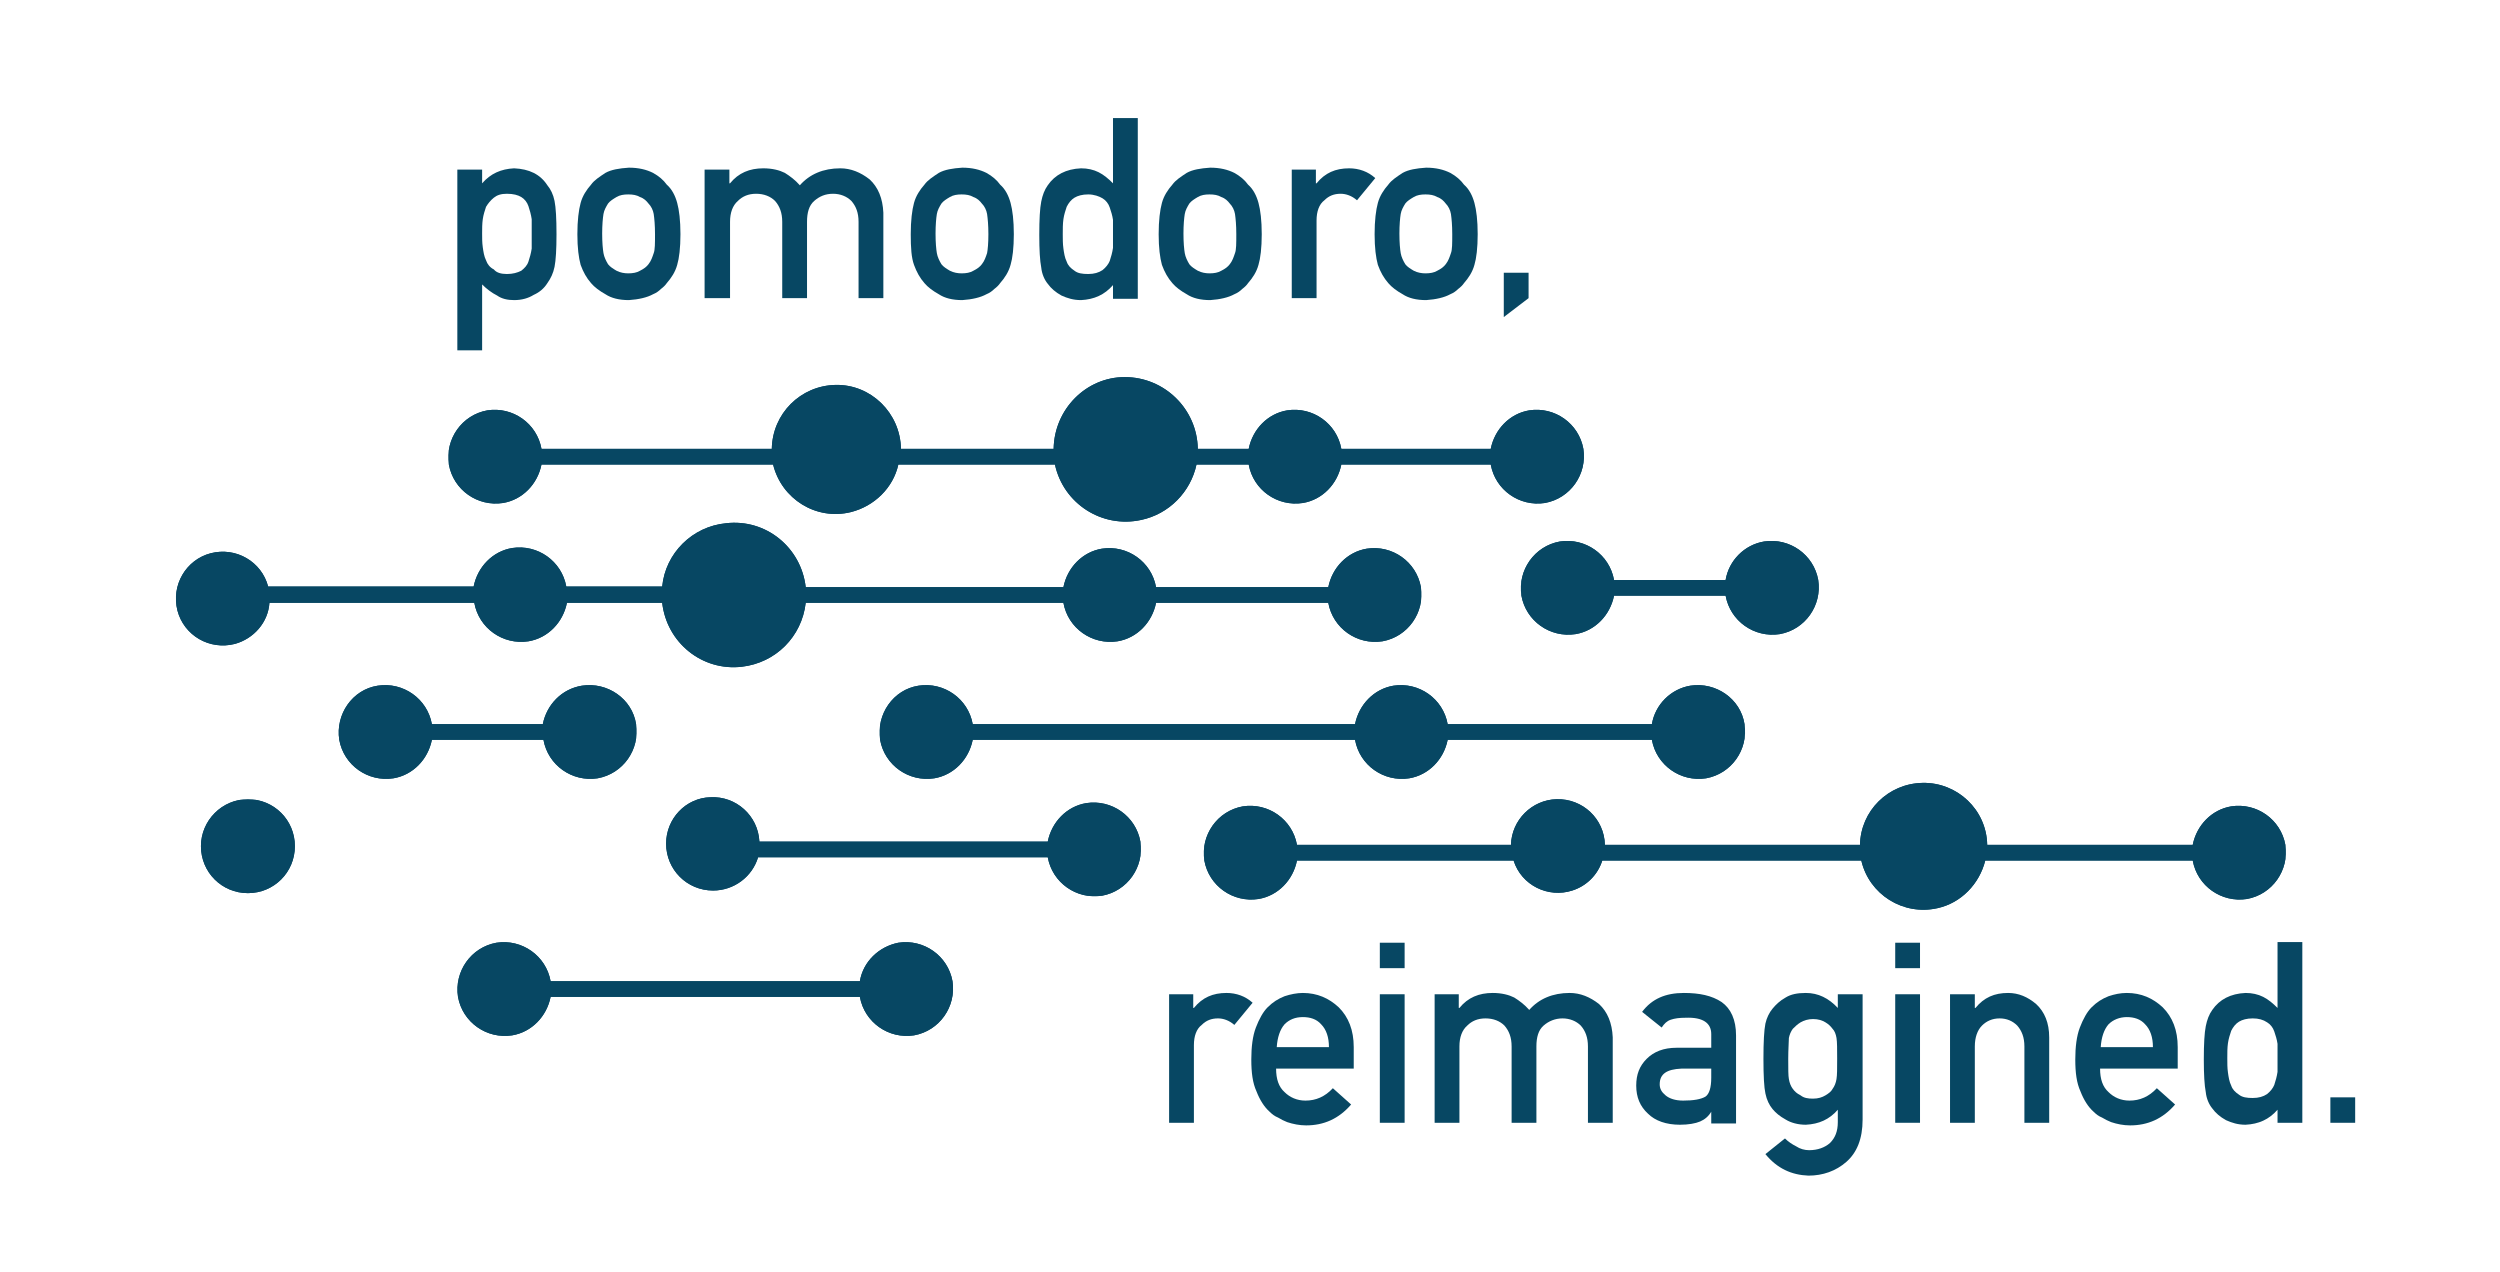 <?xml version="1.0" encoding="utf-8"?>
<!-- Generator: Adobe Illustrator 27.5.0, SVG Export Plug-In . SVG Version: 6.00 Build 0)  -->
<svg version="1.1" id="Layer_2_00000120552743768837258880000002641615313470407321_"
	 xmlns="http://www.w3.org/2000/svg" xmlns:xlink="http://www.w3.org/1999/xlink" x="0px" y="0px" viewBox="0 0 383.2 195"
	 style="enable-background:new 0 0 383.2 195;" xml:space="preserve">
<style type="text/css">
	.st0{clip-path:url(#SVGID_00000013181435816136246040000014708101889415743677_);}
	.st1{fill:#074763;}
	.st2{clip-path:url(#SVGID_00000091703448512588056540000005294707878721204661_);}
	.st3{clip-path:url(#SVGID_00000177456868566582170870000001105318546901709213_);}
	.st4{clip-path:url(#SVGID_00000008863205192543210620000006968290509178796940_);}
	.st5{clip-path:url(#SVGID_00000073683366940752859380000004152747894344007090_);}
	.st6{clip-path:url(#SVGID_00000019675751893057662050000005569267214635894925_);}
	.st7{clip-path:url(#SVGID_00000070815631904089655230000017265874415158325407_);}
	.st8{clip-path:url(#SVGID_00000039133304982300496140000010785468698375053485_);}
	.st9{enable-background:new    ;}
	.st10{clip-path:url(#SVGID_00000183207925758446964490000007393861339789867965_);}
</style>
<g id="Layer_1-2">
	<g>
		<g id="Group_30_00000171679569579767953030000009644760455170426509_">
			<g>
				<defs>
					<path id="SVGID_1_" d="M102.1,129.3c0,4,3.2,7.2,7.2,7.2c3.2,0,6-2.1,6.9-5.1h44.4c0.7,3.9,4.4,6.5,8.3,5.9
						c3.9-0.7,6.5-4.4,5.9-8.3c-0.7-3.9-4.4-6.5-8.3-5.9c-3,0.5-5.3,2.9-5.9,5.9h-44.2c-0.2-4-3.6-7-7.5-6.8
						C105.1,122.3,102.1,125.5,102.1,129.3"/>
				</defs>
				<clipPath id="SVGID_00000167367695849703219340000005820009026590482604_">
					<use xlink:href="#SVGID_1_"  style="overflow:visible;"/>
				</clipPath>
			</g>
		</g>
		<g id="Group_32_00000166675557273558629270000006806352495249223348_">
			<g>
				<defs>
					<path id="SVGID_00000150093268550372254890000013917963352029362307_" d="M101.5,89.9H86.8c-0.7-3.9-4.4-6.5-8.3-5.9
						c-3,0.5-5.3,2.9-5.9,5.9H41.1c-1-3.8-4.9-6.1-8.8-5.1c-3.8,1-6.1,4.9-5.1,8.8c1,3.8,4.9,6.1,8.8,5.1c2.9-0.8,5.1-3.3,5.3-6.3
						h31.4c0.7,3.9,4.4,6.5,8.3,5.9c3-0.5,5.3-2.9,5.9-5.9h14.6c0.7,6.1,6.1,10.5,12.2,9.8c5.2-0.6,9.2-4.6,9.8-9.8h39.5
						c0.7,3.9,4.4,6.5,8.3,5.9c3-0.5,5.3-2.9,5.9-5.9h26.4c0.7,3.9,4.4,6.5,8.3,5.9c3.9-0.7,6.5-4.4,5.9-8.3
						c-0.7-3.9-4.4-6.5-8.3-5.9c-3,0.5-5.3,2.9-5.9,5.9h-26.4c-0.7-3.9-4.4-6.5-8.3-5.9c-3,0.5-5.3,2.9-5.9,5.9h-39.5
						c-0.7-6.1-6.1-10.5-12.2-9.8C106.1,80.7,102,84.8,101.5,89.9"/>
				</defs>
				<clipPath id="SVGID_00000040543928140969460450000005654661031448180866_">
					<use xlink:href="#SVGID_00000150093268550372254890000013917963352029362307_"  style="overflow:visible;"/>
				</clipPath>
			</g>
		</g>
		<g id="Group_34_00000101819724928348402310000009865388986705296563_">
			<g>
				<defs>
					<path id="SVGID_00000182504304709895739340000014857847883569075873_" d="M285.1,129.5H246c-0.1-4-3.4-7.1-7.4-7
						c-3.8,0.1-6.9,3.2-7,7h-32.8c-0.7-3.9-4.4-6.5-8.3-5.9c-3.9,0.7-6.5,4.4-5.9,8.3c0.7,3.9,4.4,6.5,8.3,5.9
						c3-0.5,5.3-2.9,5.9-5.9H232c1.2,3.8,5.3,5.8,9,4.6c2.2-0.7,3.9-2.4,4.6-4.6h39.7c1.2,5.2,6.4,8.5,11.7,7.3
						c3.6-0.8,6.4-3.7,7.3-7.3h31.8c0.7,3.9,4.4,6.5,8.3,5.9c3.9-0.7,6.5-4.4,5.9-8.3c-0.7-3.9-4.4-6.5-8.3-5.9
						c-3,0.5-5.3,2.9-5.9,5.9h-31.5c-0.1-5.4-4.6-9.6-9.9-9.5C289.4,120.1,285.2,124.3,285.1,129.5"/>
				</defs>
				<clipPath id="SVGID_00000137833361017559917530000004139731875081977747_">
					<use xlink:href="#SVGID_00000182504304709895739340000014857847883569075873_"  style="overflow:visible;"/>
				</clipPath>
			</g>
		</g>
		<g id="Group_36_00000181780457510697936010000010723602643975985037_">
			<g>
				<defs>
					<path id="SVGID_00000034789586917316147040000007956885876852060836_" d="M131.8,150.4H84.4c-0.7-3.9-4.4-6.5-8.3-5.9
						c-3.9,0.7-6.5,4.4-5.9,8.3c0.7,3.9,4.4,6.5,8.3,5.9c3-0.5,5.3-2.9,5.9-5.9h47.4c0.7,3.9,4.4,6.5,8.3,5.9
						c3.9-0.7,6.5-4.4,5.9-8.3c-0.7-3.9-4.4-6.5-8.3-5.9C134.7,145.1,132.3,147.4,131.8,150.4"/>
				</defs>
				<clipPath id="SVGID_00000024707529056740085730000003873986086053654435_">
					<use xlink:href="#SVGID_00000034789586917316147040000007956885876852060836_"  style="overflow:visible;"/>
				</clipPath>
			</g>
		</g>
		<g id="Group_38_00000060026949409864012950000003967374269224302751_">
			<g>
				<defs>
					<path id="SVGID_00000123437608624941457390000009769262693832144821_" d="M83.2,111H66.2c-0.7-3.9-4.4-6.5-8.3-5.9
						s-6.5,4.4-5.9,8.3c0.7,3.9,4.4,6.5,8.3,5.9c3-0.5,5.3-2.9,5.9-5.9h17.1c0.7,3.9,4.4,6.5,8.3,5.9c3.9-0.7,6.5-4.4,5.9-8.3
						s-4.4-6.5-8.3-5.9C86.1,105.6,83.8,108,83.2,111"/>
				</defs>
				<clipPath id="SVGID_00000142151642321968934600000006033960063330986397_">
					<use xlink:href="#SVGID_00000123437608624941457390000009769262693832144821_"  style="overflow:visible;"/>
				</clipPath>
			</g>
		</g>
		<g id="Group_40_00000067947974664645905920000013724463956429772971_">
			<g>
				<defs>
					<path id="SVGID_00000046341924475595332520000003000891571257984677_" d="M253.2,111h-31.3c-0.7-3.9-4.4-6.5-8.3-5.9
						c-3,0.5-5.3,2.9-5.9,5.9h-58.6c-0.7-3.9-4.4-6.5-8.3-5.9s-6.5,4.4-5.9,8.3c0.7,3.9,4.4,6.5,8.3,5.9c3-0.5,5.3-2.9,5.9-5.9h58.6
						c0.7,3.9,4.4,6.5,8.3,5.9c3-0.5,5.3-2.9,5.9-5.9h31.3c0.7,3.9,4.4,6.5,8.3,5.9c3.9-0.7,6.5-4.4,5.9-8.3s-4.4-6.5-8.3-5.9
						C256.1,105.6,253.7,108,253.2,111"/>
				</defs>
				<clipPath id="SVGID_00000093879214917358264120000001313321286066491831_">
					<use xlink:href="#SVGID_00000046341924475595332520000003000891571257984677_"  style="overflow:visible;"/>
				</clipPath>
			</g>
		</g>
		<g id="Group_42_00000181084528404089540690000017954273269504682682_">
			<g>
				<defs>
					<path id="SVGID_00000136386960273257737120000017072822328480860847_" d="M161.5,68.8h-23.4c-0.1-5.5-4.6-9.9-10-9.8
						c-5.4,0.1-9.7,4.4-9.8,9.8H83c-0.7-3.9-4.4-6.5-8.3-5.9c-3.9,0.7-6.5,4.4-5.9,8.3c0.7,3.9,4.4,6.5,8.3,5.9
						c3-0.5,5.3-2.9,5.9-5.9h35.5c1.3,5.3,6.6,8.6,11.9,7.3c3.6-0.9,6.5-3.7,7.3-7.3h24c1.3,6,7.2,9.8,13.2,8.5
						c4.3-0.9,7.6-4.3,8.5-8.5h8c0.7,3.9,4.4,6.5,8.3,5.9c3-0.5,5.3-2.9,5.9-5.9h22.9c0.7,3.9,4.4,6.5,8.3,5.9
						c3.9-0.7,6.5-4.4,5.9-8.3c-0.7-3.9-4.4-6.5-8.3-5.9c-3,0.5-5.3,2.9-5.9,5.9h-22.9c-0.7-3.9-4.4-6.5-8.3-5.9
						c-3,0.5-5.3,2.9-5.9,5.9h-7.8c-0.1-6.1-5.1-11-11.2-11C166.5,57.8,161.6,62.7,161.5,68.8"/>
				</defs>
				<clipPath id="SVGID_00000170964720241028193730000009476140258638746791_">
					<use xlink:href="#SVGID_00000136386960273257737120000017072822328480860847_"  style="overflow:visible;"/>
				</clipPath>
			</g>
		</g>
		<g id="Group_44_00000158750772638493620200000006120819901418894753_">
			<g>
				<defs>
					<path id="SVGID_00000083810774183683093940000010260158466421921450_" d="M30.8,129.7c0,4,3.2,7.2,7.2,7.2s7.2-3.2,7.2-7.2
						c0-4-3.2-7.2-7.2-7.2S30.8,125.8,30.8,129.7L30.8,129.7"/>
				</defs>
				<clipPath id="SVGID_00000050661745523771547910000001849245096502035858_">
					<use xlink:href="#SVGID_00000083810774183683093940000010260158466421921450_"  style="overflow:visible;"/>
				</clipPath>
			</g>
		</g>
		<g id="Group_48_00000054254430157664237340000011140759001414580658_">
			<g>
				<defs>
					<path id="SVGID_00000039842349380390584650000003983772893243990679_" d="M264.5,88.9h-17.1c-0.7-3.9-4.4-6.5-8.3-5.9
						c-3.9,0.7-6.5,4.4-5.9,8.3c0.7,3.9,4.4,6.5,8.3,5.9c3-0.5,5.3-2.9,5.9-5.9h17.1c0.7,3.9,4.4,6.5,8.3,5.9
						c3.9-0.7,6.5-4.4,5.9-8.3c-0.7-3.9-4.4-6.5-8.3-5.9C267.4,83.5,265,85.9,264.5,88.9"/>
				</defs>
				<clipPath id="SVGID_00000026162131769993968870000013672302150700463290_">
					<use xlink:href="#SVGID_00000039842349380390584650000003983772893243990679_"  style="overflow:visible;"/>
				</clipPath>
			</g>
		</g>
	</g>
	<g>
		<g id="Group_30_00000177467178581350036780000015694579871515197872_">
			<g>
				<defs>
					<path id="SVGID_00000021803482479406631250000016274454482133495936_" d="M102.1,129.3c0,4,3.2,7.2,7.2,7.2
						c3.2,0,6-2.1,6.9-5.1h44.4c0.7,3.9,4.4,6.5,8.3,5.9c3.9-0.7,6.5-4.4,5.9-8.3c-0.7-3.9-4.4-6.5-8.3-5.9c-3,0.5-5.3,2.9-5.9,5.9
						h-44.2c-0.2-4-3.6-7-7.5-6.8C105.1,122.3,102.1,125.5,102.1,129.3"/>
				</defs>
				<use xlink:href="#SVGID_00000021803482479406631250000016274454482133495936_"  style="overflow:visible;fill:#074763;"/>
				<clipPath id="SVGID_00000129201846122916196500000006543428293027267486_">
					<use xlink:href="#SVGID_00000021803482479406631250000016274454482133495936_"  style="overflow:visible;"/>
				</clipPath>
				<g style="clip-path:url(#SVGID_00000129201846122916196500000006543428293027267486_);">
					<g id="Group_29_00000047747553344975216050000005259369141885939353_">
						
							<rect id="Rectangle_17_00000118358667541038067930000000219098488030108348_" x="102.1" y="122.1" class="st1" width="72.7" height="15.2"/>
					</g>
				</g>
			</g>
		</g>
		<g id="Group_32_00000042711185080265946990000000381930606552492703_">
			<g>
				<defs>
					<path id="SVGID_00000026130602793359475200000017755386219239070602_" d="M101.5,89.9H86.8c-0.7-3.9-4.4-6.5-8.3-5.9
						c-3,0.5-5.3,2.9-5.9,5.9H41.1c-1-3.8-4.9-6.1-8.8-5.1c-3.8,1-6.1,4.9-5.1,8.8c1,3.8,4.9,6.1,8.8,5.1c2.9-0.8,5.1-3.3,5.3-6.3
						h31.4c0.7,3.9,4.4,6.5,8.3,5.9c3-0.5,5.3-2.9,5.9-5.9h14.6c0.7,6.1,6.1,10.5,12.2,9.8c5.2-0.6,9.2-4.6,9.8-9.8h39.5
						c0.7,3.9,4.4,6.5,8.3,5.9c3-0.5,5.3-2.9,5.9-5.9h26.4c0.7,3.9,4.4,6.5,8.3,5.9c3.9-0.7,6.5-4.4,5.9-8.3
						c-0.7-3.9-4.4-6.5-8.3-5.9c-3,0.5-5.3,2.9-5.9,5.9h-26.4c-0.7-3.9-4.4-6.5-8.3-5.9c-3,0.5-5.3,2.9-5.9,5.9h-39.5
						c-0.7-6.1-6.1-10.5-12.2-9.8C106.1,80.7,102,84.8,101.5,89.9"/>
				</defs>
				<use xlink:href="#SVGID_00000026130602793359475200000017755386219239070602_"  style="overflow:visible;fill:#074763;"/>
				<clipPath id="SVGID_00000150099411138960931050000013091838600153381256_">
					<use xlink:href="#SVGID_00000026130602793359475200000017755386219239070602_"  style="overflow:visible;"/>
				</clipPath>
				<g style="clip-path:url(#SVGID_00000150099411138960931050000013091838600153381256_);">
					<g id="Group_31_00000108309367234300869780000014024434365043487659_">
						
							<rect id="Rectangle_18_00000163784531225754628230000003862813437584246965_" x="27" y="80.1" class="st1" width="190.8" height="22.2"/>
					</g>
				</g>
			</g>
		</g>
		<g id="Group_34_00000070081745805631025930000010282606020434315439_">
			<g>
				<defs>
					<path id="SVGID_00000051372912665777563610000012389084923963596936_" d="M285.1,129.5H246c-0.1-4-3.4-7.1-7.4-7
						c-3.8,0.1-6.9,3.2-7,7h-32.8c-0.7-3.9-4.4-6.5-8.3-5.9c-3.9,0.7-6.5,4.4-5.9,8.3c0.7,3.9,4.4,6.5,8.3,5.9
						c3-0.5,5.3-2.9,5.9-5.9H232c1.2,3.8,5.3,5.8,9,4.6c2.2-0.7,3.9-2.4,4.6-4.6h39.7c1.2,5.2,6.4,8.5,11.7,7.3
						c3.6-0.8,6.4-3.7,7.3-7.3h31.8c0.7,3.9,4.4,6.5,8.3,5.9c3.9-0.7,6.5-4.4,5.9-8.3c-0.7-3.9-4.4-6.5-8.3-5.9
						c-3,0.5-5.3,2.9-5.9,5.9h-31.5c-0.1-5.4-4.6-9.6-9.9-9.5C289.4,120.1,285.2,124.3,285.1,129.5"/>
				</defs>
				<use xlink:href="#SVGID_00000051372912665777563610000012389084923963596936_"  style="overflow:visible;fill:#074763;"/>
				<clipPath id="SVGID_00000069369122396728756130000003515806510896929975_">
					<use xlink:href="#SVGID_00000051372912665777563610000012389084923963596936_"  style="overflow:visible;"/>
				</clipPath>
				<g style="clip-path:url(#SVGID_00000069369122396728756130000003515806510896929975_);">
					<g id="Group_33_00000113335211378670138810000008636472474700387468_">
						
							<rect id="Rectangle_19_00000097500918352147847060000003432342328499783072_" x="184.6" y="120" class="st1" width="165.7" height="19.5"/>
					</g>
				</g>
			</g>
		</g>
		<g id="Group_36_00000070801863738790558780000008687965243548993438_">
			<g>
				<defs>
					<path id="SVGID_00000046320997522761575180000009290804098697861002_" d="M131.8,150.4H84.4c-0.7-3.9-4.4-6.5-8.3-5.9
						c-3.9,0.7-6.5,4.4-5.9,8.3c0.7,3.9,4.4,6.5,8.3,5.9c3-0.5,5.3-2.9,5.9-5.9h47.4c0.7,3.9,4.4,6.5,8.3,5.9
						c3.9-0.7,6.5-4.4,5.9-8.3c-0.7-3.9-4.4-6.5-8.3-5.9C134.7,145.1,132.3,147.4,131.8,150.4"/>
				</defs>
				<use xlink:href="#SVGID_00000046320997522761575180000009290804098697861002_"  style="overflow:visible;fill:#074763;"/>
				<clipPath id="SVGID_00000150101629872872949250000003947246044037968809_">
					<use xlink:href="#SVGID_00000046320997522761575180000009290804098697861002_"  style="overflow:visible;"/>
				</clipPath>
				<g style="clip-path:url(#SVGID_00000150101629872872949250000003947246044037968809_);">
					<g id="Group_35_00000132772191967464473100000016497687965248178579_">
						
							<rect id="Rectangle_20_00000173873164053645878610000010696542105878793900_" x="70.1" y="144.4" class="st1" width="76" height="14.4"/>
					</g>
				</g>
			</g>
		</g>
		<g id="Group_38_00000114072186838328614810000007635191412132338055_">
			<g>
				<defs>
					<path id="SVGID_00000127004763834448742770000012617565024920931977_" d="M83.2,111H66.2c-0.7-3.9-4.4-6.5-8.3-5.9
						s-6.5,4.4-5.9,8.3c0.7,3.9,4.4,6.5,8.3,5.9c3-0.5,5.3-2.9,5.9-5.9h17.1c0.7,3.9,4.4,6.5,8.3,5.9c3.9-0.7,6.5-4.4,5.9-8.3
						s-4.4-6.5-8.3-5.9C86.1,105.6,83.8,108,83.2,111"/>
				</defs>
				<use xlink:href="#SVGID_00000127004763834448742770000012617565024920931977_"  style="overflow:visible;fill:#074763;"/>
				<clipPath id="SVGID_00000182518167799850551920000004661229358248257726_">
					<use xlink:href="#SVGID_00000127004763834448742770000012617565024920931977_"  style="overflow:visible;"/>
				</clipPath>
				<g style="clip-path:url(#SVGID_00000182518167799850551920000004661229358248257726_);">
					<g id="Group_37_00000027579523234129365280000011339612177658298782_">
						
							<rect id="Rectangle_21_00000067213338715796201170000008996783798670709662_" x="51.9" y="105" class="st1" width="45.6" height="14.4"/>
					</g>
				</g>
			</g>
		</g>
		<g id="Group_40_00000051384472131960676350000003847435796776219265_">
			<g>
				<defs>
					<path id="SVGID_00000035516006282902348200000014172497047244453298_" d="M253.2,111h-31.3c-0.7-3.9-4.4-6.5-8.3-5.9
						c-3,0.5-5.3,2.9-5.9,5.9h-58.6c-0.7-3.9-4.4-6.5-8.3-5.9s-6.5,4.4-5.9,8.3c0.7,3.9,4.4,6.5,8.3,5.9c3-0.5,5.3-2.9,5.9-5.9h58.6
						c0.7,3.9,4.4,6.5,8.3,5.9c3-0.5,5.3-2.9,5.9-5.9h31.3c0.7,3.9,4.4,6.5,8.3,5.9c3.9-0.7,6.5-4.4,5.9-8.3s-4.4-6.5-8.3-5.9
						C256.1,105.6,253.7,108,253.2,111"/>
				</defs>
				<use xlink:href="#SVGID_00000035516006282902348200000014172497047244453298_"  style="overflow:visible;fill:#074763;"/>
				<clipPath id="SVGID_00000000943295662299598380000006695416067643017898_">
					<use xlink:href="#SVGID_00000035516006282902348200000014172497047244453298_"  style="overflow:visible;"/>
				</clipPath>
				<g style="clip-path:url(#SVGID_00000000943295662299598380000006695416067643017898_);">
					<g id="Group_39_00000072976449374739934090000016708489695644027279_">
						
							<rect id="Rectangle_22_00000060730752267378592800000012055182843745338767_" x="134.9" y="105" class="st1" width="132.5" height="14.4"/>
					</g>
				</g>
			</g>
		</g>
		<g id="Group_42_00000120539239306102183120000004540855533387782303_">
			<g>
				<defs>
					<path id="SVGID_00000033350791701935132170000005774482395943282857_" d="M161.5,68.8h-23.4c-0.1-5.5-4.6-9.9-10-9.8
						c-5.4,0.1-9.7,4.4-9.8,9.8H83c-0.7-3.9-4.4-6.5-8.3-5.9c-3.9,0.7-6.5,4.4-5.9,8.3c0.7,3.9,4.4,6.5,8.3,5.9
						c3-0.5,5.3-2.9,5.9-5.9h35.5c1.3,5.3,6.6,8.6,11.9,7.3c3.6-0.9,6.5-3.7,7.3-7.3h24c1.3,6,7.2,9.8,13.2,8.5
						c4.3-0.9,7.6-4.3,8.5-8.5h8c0.7,3.9,4.4,6.5,8.3,5.9c3-0.5,5.3-2.9,5.9-5.9h22.9c0.7,3.9,4.4,6.5,8.3,5.9
						c3.9-0.7,6.5-4.4,5.9-8.3c-0.7-3.9-4.4-6.5-8.3-5.9c-3,0.5-5.3,2.9-5.9,5.9h-22.9c-0.7-3.9-4.4-6.5-8.3-5.9
						c-3,0.5-5.3,2.9-5.9,5.9h-7.8c-0.1-6.1-5.1-11-11.2-11C166.5,57.8,161.6,62.7,161.5,68.8"/>
				</defs>
				<use xlink:href="#SVGID_00000033350791701935132170000005774482395943282857_"  style="overflow:visible;fill:#074763;"/>
				<clipPath id="SVGID_00000178179944152276591170000010956519742493224073_">
					<use xlink:href="#SVGID_00000033350791701935132170000005774482395943282857_"  style="overflow:visible;"/>
				</clipPath>
				<g style="clip-path:url(#SVGID_00000178179944152276591170000010956519742493224073_);">
					<g id="Group_41_00000034793250034475238750000000909470093121678729_">
						
							<rect id="Rectangle_23_00000013182884614802419670000017799229084130939812_" x="68.8" y="57.8" class="st1" width="174" height="22.2"/>
					</g>
				</g>
			</g>
		</g>
		<g id="Group_44_00000125563757727881735850000016509927940796820127_">
			<g>
				<defs>
					<path id="SVGID_00000067959175771778996790000008730096695114877070_" d="M30.8,129.7c0,4,3.2,7.2,7.2,7.2s7.2-3.2,7.2-7.2
						c0-4-3.2-7.2-7.2-7.2S30.8,125.8,30.8,129.7L30.8,129.7"/>
				</defs>
				<use xlink:href="#SVGID_00000067959175771778996790000008730096695114877070_"  style="overflow:visible;fill:#074763;"/>
				<clipPath id="SVGID_00000171679126601564182870000015616621244159413683_">
					<use xlink:href="#SVGID_00000067959175771778996790000008730096695114877070_"  style="overflow:visible;"/>
				</clipPath>
				<g style="clip-path:url(#SVGID_00000171679126601564182870000015616621244159413683_);">
					<g id="Group_43_00000132796593914136738770000013497474932143405457_">
						
							<rect id="Rectangle_24_00000044859471334614606170000003559604406379460513_" x="30.8" y="122.6" class="st1" width="14.4" height="14.4"/>
					</g>
				</g>
			</g>
		</g>
		<g id="reimagined._00000114043590168520356430000011057081352263265973_">
			<g class="st9">
				<path class="st1" d="M179.1,152.4h3.8v2.1h0.1c1.3-1.6,2.9-2.3,5-2.3c1.5,0,2.9,0.5,4,1.5l-2.8,3.4c-0.8-0.7-1.7-1-2.5-1
					c-1,0-1.8,0.3-2.5,1c-0.8,0.6-1.2,1.7-1.2,3.1v11.9h-3.8V152.4z"/>
				<path class="st1" d="M195.6,163.8c0,1.6,0.4,2.8,1.3,3.6c0.8,0.8,1.9,1.3,3.2,1.3c1.6,0,3-0.6,4.2-1.9l2.8,2.5
					c-1.9,2.2-4.2,3.2-6.9,3.2c-1,0-2-0.2-2.9-0.5c-0.5-0.2-0.9-0.4-1.4-0.7c-0.5-0.2-0.9-0.5-1.3-0.9c-0.8-0.7-1.5-1.8-2-3.1
					c-0.6-1.3-0.8-2.9-0.8-4.9c0-1.9,0.2-3.6,0.7-4.9c0.5-1.3,1.1-2.4,1.8-3.1c0.8-0.8,1.6-1.3,2.6-1.7c0.9-0.3,1.9-0.5,2.8-0.5
					c2.2,0,4,0.8,5.5,2.2c1.5,1.5,2.3,3.5,2.3,6.1v3.3H195.6z M203.7,160.5c0-1.5-0.4-2.7-1.2-3.5c-0.7-0.8-1.7-1.1-2.8-1.1
					c-1.2,0-2.1,0.4-2.8,1.1c-0.7,0.8-1.1,2-1.2,3.5H203.7z"/>
				<path class="st1" d="M211.5,144.5h3.8v3.9h-3.8V144.5z M211.5,152.4h3.8v19.7h-3.8V152.4z"/>
				<path class="st1" d="M219.8,152.4h3.8v2.1h0.1c1.3-1.6,3-2.3,5.1-2.3c1.4,0,2.5,0.3,3.3,0.7c0.8,0.5,1.6,1.1,2.3,1.9
					c1.5-1.7,3.6-2.6,6.2-2.6c1.6,0,3.1,0.6,4.5,1.7c1.3,1.2,2,2.9,2.1,5.1v13.1h-3.8v-11.7c0-1.4-0.4-2.4-1.1-3.2
					c-0.7-0.7-1.7-1.1-2.8-1.1s-2.1,0.4-2.9,1.1c-0.8,0.7-1.1,1.8-1.1,3.2v11.7h-3.8v-11.7c0-1.4-0.4-2.4-1.1-3.2
					c-0.7-0.7-1.7-1.1-2.9-1.1c-1.2,0-2.1,0.4-2.8,1.1c-0.8,0.7-1.2,1.8-1.2,3.2v11.7h-3.8V152.4z"/>
				<path class="st1" d="M262.3,170.4L262.3,170.4c-0.4,0.7-1,1.2-1.7,1.5c-0.7,0.3-1.8,0.5-3.1,0.5c-2.1,0-3.8-0.6-4.9-1.7
					c-1.2-1.1-1.8-2.5-1.8-4.3c0-1.7,0.5-3,1.6-4.1c1.1-1.1,2.6-1.7,4.6-1.7h5.3v-2.1c0-1.7-1.3-2.6-3.9-2.5c-1,0-1.7,0.1-2.3,0.3
					c-0.6,0.2-1,0.6-1.4,1.2l-3-2.4c1.5-2,3.6-2.9,6.4-2.9c2.4,0,4.3,0.4,5.8,1.4c1.4,1,2.2,2.7,2.2,5.1v13.5h-3.8V170.4z
					 M262.3,163.8h-4.6c-2.2,0.1-3.3,0.8-3.3,2.4c0,0.7,0.3,1.2,0.9,1.7c0.6,0.5,1.5,0.8,2.7,0.8c1.6,0,2.7-0.2,3.4-0.6
					c0.6-0.4,0.9-1.4,0.9-2.9V163.8z"/>
				<path class="st1" d="M281.7,170.1c-1.3,1.5-2.9,2.2-4.9,2.3c-1.2,0-2.3-0.3-3.1-0.8c-0.9-0.5-1.5-1-2-1.6
					c-0.5-0.6-0.9-1.4-1.1-2.4c-0.2-0.9-0.3-2.7-0.3-5.3c0-2.6,0.1-4.4,0.3-5.4c0.2-0.9,0.6-1.7,1.1-2.3c0.5-0.6,1.1-1.2,2-1.7
					c0.8-0.5,1.8-0.7,3.1-0.7c1.9,0,3.5,0.8,4.9,2.3v-2.1h3.8v19.2c0,3-0.9,5.1-2.5,6.5c-1.6,1.4-3.6,2.1-5.8,2.1
					c-2.6-0.1-4.8-1.1-6.6-3.3l3-2.4c0.5,0.5,1.1,0.9,1.7,1.2c0.6,0.4,1.3,0.6,2,0.6c1.3,0,2.4-0.4,3.2-1.1c0.8-0.8,1.2-1.8,1.2-3.2
					V170.1z M274.1,162.3c0,1.5,0,2.6,0.1,3.1c0.1,0.6,0.3,1.1,0.6,1.5c0.3,0.4,0.6,0.7,1.2,1c0.5,0.4,1.1,0.5,1.9,0.5
					s1.4-0.2,1.9-0.5c0.5-0.3,0.9-0.6,1.1-1c0.3-0.4,0.5-0.9,0.6-1.5c0.1-0.6,0.1-1.6,0.1-3.1c0-1.5,0-2.6-0.1-3.2
					c-0.1-0.6-0.3-1.1-0.6-1.4c-0.3-0.4-0.6-0.7-1.1-1c-0.5-0.3-1.1-0.5-1.9-0.5c-0.7,0-1.4,0.2-1.9,0.5c-0.5,0.3-0.9,0.7-1.2,1
					c-0.3,0.4-0.5,0.9-0.6,1.4C274.2,159.7,274.1,160.8,274.1,162.3z"/>
				<path class="st1" d="M290.5,144.5h3.8v3.9h-3.8V144.5z M290.5,152.4h3.8v19.7h-3.8V152.4z"/>
				<path class="st1" d="M298.9,152.4h3.8v2.1h0.1c1.3-1.6,2.9-2.3,5-2.3c1.6,0,3,0.6,4.3,1.7c1.3,1.2,2,2.9,2,5.1v13.1h-3.8v-11.7
					c0-1.4-0.4-2.4-1.1-3.2c-0.7-0.7-1.6-1.1-2.7-1.1c-1.1,0-2,0.4-2.7,1.1c-0.7,0.7-1.1,1.8-1.1,3.2v11.7h-3.8V152.4z"/>
				<path class="st1" d="M321.9,163.8c0,1.6,0.4,2.8,1.3,3.6c0.8,0.8,1.9,1.3,3.2,1.3c1.6,0,3-0.6,4.2-1.9l2.8,2.5
					c-1.9,2.2-4.2,3.2-6.9,3.2c-1,0-2-0.2-2.9-0.5c-0.5-0.2-0.9-0.4-1.4-0.7c-0.5-0.2-0.9-0.5-1.3-0.9c-0.8-0.7-1.5-1.8-2-3.1
					c-0.6-1.3-0.8-2.9-0.8-4.9c0-1.9,0.2-3.6,0.7-4.9c0.5-1.3,1.1-2.4,1.8-3.1c0.8-0.8,1.6-1.3,2.6-1.7c0.9-0.3,1.8-0.5,2.8-0.5
					c2.2,0,4,0.8,5.5,2.2c1.5,1.5,2.3,3.5,2.3,6.1v3.3H321.9z M330,160.5c0-1.5-0.4-2.7-1.2-3.5c-0.7-0.8-1.7-1.1-2.8-1.1
					s-2.1,0.4-2.8,1.1c-0.7,0.8-1.1,2-1.2,3.5H330z"/>
				<path class="st1" d="M349.1,170.1c-1.3,1.5-2.9,2.2-4.9,2.3c-1.2,0-2.1-0.3-3-0.7c-0.9-0.5-1.6-1.1-2.1-1.8
					c-0.5-0.6-0.9-1.5-1-2.5c-0.2-1-0.3-2.7-0.3-5c0-2.4,0.1-4.1,0.3-5.1c0.2-1,0.5-1.8,1-2.5c1.1-1.6,2.8-2.5,5.1-2.6
					c1,0,1.9,0.2,2.7,0.6c0.8,0.4,1.5,1,2.2,1.7v-10.1h3.8v27.7h-3.8V170.1z M345.3,156.1c-0.9,0-1.6,0.2-2.1,0.5
					c-0.5,0.3-0.9,0.8-1.2,1.4c-0.2,0.6-0.4,1.2-0.5,1.9c-0.1,0.7-0.1,1.5-0.1,2.3c0,0.8,0,1.5,0.1,2.2c0.1,0.7,0.2,1.4,0.5,2
					c0.2,0.6,0.6,1,1.2,1.4c0.5,0.4,1.2,0.5,2.1,0.5c0.9,0,1.6-0.2,2.2-0.6c0.5-0.4,0.9-0.9,1.1-1.4c0.2-0.6,0.4-1.3,0.5-2
					c0-0.7,0-1.4,0-2.1c0-0.8,0-1.5,0-2.2c-0.1-0.7-0.3-1.3-0.5-1.9c-0.2-0.6-0.6-1.1-1.1-1.4C346.9,156.3,346.2,156.1,345.3,156.1z
					"/>
				<path class="st1" d="M357.2,168.2h3.8v3.9h-3.8V168.2z"/>
			</g>
		</g>
		<g id="Group_48_00000182496464057098535500000014479069738526969228_">
			<g>
				<defs>
					<path id="SVGID_00000149341194376735772410000011745089815768114054_" d="M264.5,88.9h-17.1c-0.7-3.9-4.4-6.5-8.3-5.9
						c-3.9,0.7-6.5,4.4-5.9,8.3c0.7,3.9,4.4,6.5,8.3,5.9c3-0.5,5.3-2.9,5.9-5.9h17.1c0.7,3.9,4.4,6.5,8.3,5.9
						c3.9-0.7,6.5-4.4,5.9-8.3c-0.7-3.9-4.4-6.5-8.3-5.9C267.4,83.5,265,85.9,264.5,88.9"/>
				</defs>
				<use xlink:href="#SVGID_00000149341194376735772410000011745089815768114054_"  style="overflow:visible;fill:#074763;"/>
				<clipPath id="SVGID_00000039113434697804437550000009599904798215598763_">
					<use xlink:href="#SVGID_00000149341194376735772410000011745089815768114054_"  style="overflow:visible;"/>
				</clipPath>
				<g style="clip-path:url(#SVGID_00000039113434697804437550000009599904798215598763_);">
					<g id="Group_47_00000007424376180639779230000013518027306926557587_">
						
							<rect id="Rectangle_26_00000114771313973543939280000012202888055131131534_" x="233.2" y="82.9" class="st1" width="45.6" height="14.4"/>
					</g>
				</g>
			</g>
		</g>
		<g id="pomodoro__00000099640087245082368390000013629538644712849809_">
			<g class="st9">
				<path class="st1" d="M70.1,26h3.8v2.1c1.3-1.5,2.9-2.2,4.9-2.3c2.3,0.1,4,0.9,5.1,2.6c0.5,0.6,0.9,1.4,1.1,2.4
					c0.2,1,0.3,2.7,0.3,5.1c0,2.3-0.1,4-0.3,5c-0.2,1-0.6,1.8-1.1,2.5c-0.5,0.8-1.2,1.4-2.1,1.8C81,45.7,80,46,78.8,46
					c-1,0-1.9-0.2-2.6-0.7c-0.8-0.4-1.6-1-2.3-1.7v10.1h-3.8V26z M77.7,42c0.9,0,1.6-0.2,2.2-0.5c0.5-0.4,0.9-0.8,1.1-1.4
					c0.2-0.6,0.4-1.3,0.5-2c0-0.7,0-1.4,0-2.2c0-0.8,0-1.6,0-2.3c-0.1-0.7-0.3-1.4-0.5-2c-0.2-0.6-0.6-1.1-1.1-1.4
					c-0.5-0.3-1.2-0.5-2.2-0.5c-0.9,0-1.5,0.2-2,0.6c-0.5,0.4-0.9,0.9-1.2,1.4c-0.2,0.6-0.4,1.2-0.5,1.9c-0.1,0.7-0.1,1.5-0.1,2.2
					c0,0.7,0,1.4,0.1,2.1c0.1,0.7,0.2,1.4,0.5,2c0.2,0.6,0.6,1.1,1.2,1.4C76.1,41.8,76.8,42,77.7,42z"/>
				<path class="st1" d="M88.5,35.9c0-2.1,0.2-3.7,0.5-4.8c0.3-1.1,0.9-2,1.6-2.8c0.5-0.7,1.3-1.2,2.2-1.8c0.9-0.5,2.1-0.7,3.6-0.8
					c1.5,0,2.7,0.3,3.7,0.8c0.9,0.5,1.6,1.1,2.1,1.8c0.8,0.7,1.3,1.7,1.6,2.8c0.3,1.1,0.5,2.7,0.5,4.8c0,2.1-0.2,3.7-0.5,4.7
					c-0.3,1.1-0.9,2-1.6,2.8c-0.2,0.3-0.5,0.6-0.9,0.9c-0.3,0.3-0.7,0.6-1.2,0.8c-0.9,0.5-2.2,0.8-3.7,0.9c-1.5,0-2.7-0.3-3.6-0.9
					c-0.9-0.5-1.7-1.1-2.2-1.7c-0.7-0.8-1.2-1.7-1.6-2.8C88.7,39.5,88.5,38,88.5,35.9z M100.4,35.9c0-1.4-0.1-2.4-0.2-3.1
					c-0.1-0.6-0.4-1.2-0.8-1.6c-0.3-0.4-0.7-0.8-1.3-1c-0.5-0.3-1.1-0.4-1.8-0.4c-0.7,0-1.3,0.1-1.8,0.4c-0.5,0.3-1,0.6-1.3,1
					c-0.3,0.5-0.6,1-0.7,1.6c-0.1,0.6-0.2,1.7-0.2,3c0,1.4,0.1,2.4,0.2,3c0.1,0.6,0.4,1.2,0.7,1.7c0.3,0.4,0.8,0.7,1.3,1
					c0.6,0.3,1.2,0.4,1.8,0.4c0.7,0,1.3-0.1,1.8-0.4c0.6-0.3,1-0.6,1.3-1c0.4-0.5,0.6-1.1,0.8-1.7C100.4,38.3,100.4,37.3,100.4,35.9
					z"/>
				<path class="st1" d="M108,26h3.8v2.1h0.1c1.3-1.6,3-2.3,5.1-2.3c1.4,0,2.5,0.3,3.3,0.7c0.8,0.5,1.6,1.1,2.3,1.9
					c1.5-1.7,3.6-2.6,6.2-2.6c1.6,0,3.1,0.6,4.5,1.7c1.3,1.2,2,2.9,2.1,5.1v13.1h-3.8V34c0-1.4-0.4-2.4-1.1-3.2
					c-0.7-0.7-1.7-1.1-2.8-1.1c-1.2,0-2.1,0.4-2.9,1.1c-0.8,0.7-1.1,1.8-1.1,3.2v11.7h-3.8V34c0-1.4-0.4-2.4-1.1-3.2
					c-0.7-0.7-1.7-1.1-2.9-1.1c-1.2,0-2.1,0.4-2.8,1.1c-0.8,0.7-1.2,1.8-1.2,3.2v11.7H108V26z"/>
				<path class="st1" d="M139.6,35.9c0-2.1,0.2-3.7,0.5-4.8c0.3-1.1,0.9-2,1.6-2.8c0.5-0.7,1.3-1.2,2.2-1.8c0.9-0.5,2.1-0.7,3.6-0.8
					c1.5,0,2.7,0.3,3.7,0.8c0.9,0.5,1.6,1.1,2.1,1.8c0.8,0.7,1.3,1.7,1.6,2.8c0.3,1.1,0.5,2.7,0.5,4.8c0,2.1-0.2,3.7-0.5,4.7
					c-0.3,1.1-0.9,2-1.6,2.8c-0.2,0.3-0.5,0.6-0.9,0.9c-0.3,0.3-0.7,0.6-1.2,0.8c-0.9,0.5-2.2,0.8-3.7,0.9c-1.5,0-2.7-0.3-3.6-0.9
					c-0.9-0.5-1.7-1.1-2.2-1.7c-0.7-0.8-1.2-1.7-1.6-2.8C139.7,39.5,139.6,38,139.6,35.9z M151.5,35.9c0-1.4-0.1-2.4-0.2-3.1
					c-0.1-0.6-0.4-1.2-0.8-1.6c-0.3-0.4-0.7-0.8-1.3-1c-0.5-0.3-1.1-0.4-1.8-0.4c-0.7,0-1.3,0.1-1.8,0.4c-0.5,0.3-1,0.6-1.3,1
					c-0.3,0.5-0.6,1-0.7,1.6c-0.1,0.6-0.2,1.7-0.2,3c0,1.4,0.1,2.4,0.2,3c0.1,0.6,0.4,1.2,0.7,1.7c0.3,0.4,0.8,0.7,1.3,1
					c0.6,0.3,1.2,0.4,1.8,0.4c0.7,0,1.3-0.1,1.8-0.4c0.6-0.3,1-0.6,1.3-1c0.4-0.5,0.6-1.1,0.8-1.7C151.4,38.3,151.5,37.3,151.5,35.9
					z"/>
				<path class="st1" d="M170.6,43.7c-1.3,1.5-2.9,2.2-4.9,2.3c-1.2,0-2.1-0.3-3-0.7c-0.9-0.5-1.6-1.1-2.1-1.8
					c-0.5-0.6-0.9-1.5-1-2.5c-0.2-1-0.3-2.7-0.3-5c0-2.4,0.1-4.1,0.3-5.1c0.2-1,0.5-1.8,1-2.5c1.1-1.6,2.8-2.5,5.1-2.6
					c1,0,1.9,0.2,2.7,0.6c0.8,0.4,1.5,1,2.2,1.7V18.1h3.8v27.7h-3.8V43.7z M166.8,29.8c-0.9,0-1.6,0.2-2.1,0.5
					c-0.5,0.3-0.9,0.8-1.2,1.4c-0.2,0.6-0.4,1.2-0.5,1.9c-0.1,0.7-0.1,1.5-0.1,2.3c0,0.7,0,1.5,0.1,2.2c0.1,0.7,0.2,1.4,0.5,2
					c0.2,0.6,0.6,1,1.2,1.4c0.5,0.4,1.2,0.5,2.1,0.5s1.6-0.2,2.2-0.6c0.5-0.4,0.9-0.9,1.1-1.4c0.2-0.6,0.4-1.3,0.5-2
					c0-0.7,0-1.4,0-2.1c0-0.8,0-1.5,0-2.2c-0.1-0.7-0.3-1.3-0.5-1.9c-0.2-0.6-0.6-1.1-1.1-1.4S167.7,29.8,166.8,29.8z"/>
				<path class="st1" d="M177.6,35.9c0-2.1,0.2-3.7,0.5-4.8c0.3-1.1,0.9-2,1.6-2.8c0.5-0.7,1.3-1.2,2.2-1.8c0.9-0.5,2.1-0.7,3.6-0.8
					c1.5,0,2.7,0.3,3.7,0.8c0.9,0.5,1.6,1.1,2.1,1.8c0.8,0.7,1.3,1.7,1.6,2.8c0.3,1.1,0.5,2.7,0.5,4.8c0,2.1-0.2,3.7-0.5,4.7
					c-0.3,1.1-0.9,2-1.6,2.8c-0.2,0.3-0.5,0.6-0.9,0.9c-0.3,0.3-0.7,0.6-1.2,0.8c-0.9,0.5-2.2,0.8-3.7,0.9c-1.5,0-2.7-0.3-3.6-0.9
					c-0.9-0.5-1.7-1.1-2.2-1.7c-0.7-0.8-1.2-1.7-1.6-2.8C177.8,39.5,177.6,38,177.6,35.9z M189.5,35.9c0-1.4-0.1-2.4-0.2-3.1
					c-0.1-0.6-0.4-1.2-0.8-1.6c-0.3-0.4-0.7-0.8-1.3-1c-0.5-0.3-1.1-0.4-1.8-0.4c-0.7,0-1.3,0.1-1.8,0.4c-0.5,0.3-1,0.6-1.3,1
					c-0.3,0.5-0.6,1-0.7,1.6c-0.1,0.6-0.2,1.7-0.2,3c0,1.4,0.1,2.4,0.2,3c0.1,0.6,0.4,1.2,0.7,1.7c0.3,0.4,0.8,0.7,1.3,1
					c0.6,0.3,1.2,0.4,1.8,0.4c0.7,0,1.3-0.1,1.8-0.4c0.6-0.3,1-0.6,1.3-1c0.4-0.5,0.6-1.1,0.8-1.7C189.5,38.3,189.5,37.3,189.5,35.9
					z"/>
			</g>
			<g class="st9">
				<path class="st1" d="M197.9,26h3.8v2.1h0.1c1.3-1.6,2.9-2.3,5-2.3c1.5,0,2.9,0.5,4,1.5l-2.8,3.4c-0.8-0.7-1.7-1-2.5-1
					c-1,0-1.8,0.3-2.5,1c-0.8,0.6-1.2,1.7-1.2,3.1v11.9h-3.8V26z"/>
			</g>
			<g class="st9">
				<path class="st1" d="M210.7,35.9c0-2.1,0.2-3.7,0.5-4.8c0.3-1.1,0.9-2,1.6-2.8c0.5-0.7,1.3-1.2,2.2-1.8c0.9-0.5,2.1-0.7,3.6-0.8
					c1.5,0,2.7,0.3,3.7,0.8c0.9,0.5,1.6,1.1,2.1,1.8c0.8,0.7,1.3,1.7,1.6,2.8c0.3,1.1,0.5,2.7,0.5,4.8c0,2.1-0.2,3.7-0.5,4.7
					c-0.3,1.1-0.9,2-1.6,2.8c-0.2,0.3-0.5,0.6-0.9,0.9c-0.3,0.3-0.7,0.6-1.2,0.8c-0.9,0.5-2.2,0.8-3.7,0.9c-1.5,0-2.7-0.3-3.6-0.9
					c-0.9-0.5-1.7-1.1-2.2-1.7c-0.7-0.8-1.2-1.7-1.6-2.8C210.9,39.5,210.7,38,210.7,35.9z M222.6,35.9c0-1.4-0.1-2.4-0.2-3.1
					c-0.1-0.6-0.4-1.2-0.8-1.6c-0.3-0.4-0.7-0.8-1.3-1c-0.5-0.3-1.1-0.4-1.8-0.4c-0.7,0-1.3,0.1-1.8,0.4c-0.5,0.3-1,0.6-1.3,1
					c-0.3,0.5-0.6,1-0.7,1.6c-0.1,0.6-0.2,1.7-0.2,3c0,1.4,0.1,2.4,0.2,3c0.1,0.6,0.4,1.2,0.7,1.7c0.3,0.4,0.8,0.7,1.3,1
					c0.6,0.3,1.2,0.4,1.8,0.4c0.7,0,1.3-0.1,1.8-0.4c0.6-0.3,1-0.6,1.3-1c0.4-0.5,0.6-1.1,0.8-1.7C222.6,38.3,222.6,37.3,222.6,35.9
					z"/>
				<path class="st1" d="M230.5,41.8h3.8v3.9l-3.8,2.9V41.8z"/>
			</g>
		</g>
	</g>
	<g>
		<g id="Group_30_00000103953020533941390940000000826246945613097121_">
			<g>
				<defs>
					<path id="SVGID_00000074423727597419968740000011336897996847577492_" d="M102.1,129.3c0,4,3.2,7.2,7.2,7.2
						c3.2,0,6-2.1,6.9-5.1h44.4c0.7,3.9,4.4,6.5,8.3,5.9c3.9-0.7,6.5-4.4,5.9-8.3c-0.7-3.9-4.4-6.5-8.3-5.9c-3,0.5-5.3,2.9-5.9,5.9
						h-44.2c-0.2-4-3.6-7-7.5-6.8C105.1,122.3,102.1,125.5,102.1,129.3"/>
				</defs>
				<clipPath id="SVGID_00000078022369020132773490000001812060666578558127_">
					<use xlink:href="#SVGID_00000074423727597419968740000011336897996847577492_"  style="overflow:visible;"/>
				</clipPath>
			</g>
		</g>
		<g id="Group_32_00000070099695064029202790000009441380309713950601_">
			<g>
				<defs>
					<path id="SVGID_00000147201868867666170320000001589286777055672215_" d="M101.5,89.9H86.8c-0.7-3.9-4.4-6.5-8.3-5.9
						c-3,0.5-5.3,2.9-5.9,5.9H41.1c-1-3.8-4.9-6.1-8.8-5.1c-3.8,1-6.1,4.9-5.1,8.8c1,3.8,4.9,6.1,8.8,5.1c2.9-0.8,5.1-3.3,5.3-6.3
						h31.4c0.7,3.9,4.4,6.5,8.3,5.9c3-0.5,5.3-2.9,5.9-5.9h14.6c0.7,6.1,6.1,10.5,12.2,9.8c5.2-0.6,9.2-4.6,9.8-9.8h39.5
						c0.7,3.9,4.4,6.5,8.3,5.9c3-0.5,5.3-2.9,5.9-5.9h26.4c0.7,3.9,4.4,6.5,8.3,5.9c3.9-0.7,6.5-4.4,5.9-8.3
						c-0.7-3.9-4.4-6.5-8.3-5.9c-3,0.5-5.3,2.9-5.9,5.9h-26.4c-0.7-3.9-4.4-6.5-8.3-5.9c-3,0.5-5.3,2.9-5.9,5.9h-39.5
						c-0.7-6.1-6.1-10.5-12.2-9.8C106.1,80.7,102,84.8,101.5,89.9"/>
				</defs>
				<clipPath id="SVGID_00000083798585390579414730000017171692487429252760_">
					<use xlink:href="#SVGID_00000147201868867666170320000001589286777055672215_"  style="overflow:visible;"/>
				</clipPath>
			</g>
		</g>
		<g id="Group_34_00000039132142926331609980000015242287770875262386_">
			<g>
				<defs>
					<path id="SVGID_00000111165038394858149040000014407746598746319526_" d="M285.1,129.5H246c-0.1-4-3.4-7.1-7.4-7
						c-3.8,0.1-6.9,3.2-7,7h-32.8c-0.7-3.9-4.4-6.5-8.3-5.9c-3.9,0.7-6.5,4.4-5.9,8.3c0.7,3.9,4.4,6.5,8.3,5.9
						c3-0.5,5.3-2.9,5.9-5.9H232c1.2,3.8,5.3,5.8,9,4.6c2.2-0.7,3.9-2.4,4.6-4.6h39.7c1.2,5.2,6.4,8.5,11.7,7.3
						c3.6-0.8,6.4-3.7,7.3-7.3h31.8c0.7,3.9,4.4,6.5,8.3,5.9c3.9-0.7,6.5-4.4,5.9-8.3c-0.7-3.9-4.4-6.5-8.3-5.9
						c-3,0.5-5.3,2.9-5.9,5.9h-31.5c-0.1-5.4-4.6-9.6-9.9-9.5C289.4,120.1,285.2,124.3,285.1,129.5"/>
				</defs>
				<clipPath id="SVGID_00000014612094219919629710000015857167557623712688_">
					<use xlink:href="#SVGID_00000111165038394858149040000014407746598746319526_"  style="overflow:visible;"/>
				</clipPath>
			</g>
		</g>
		<g id="Group_36_00000152976412402122186830000006555304794838364325_">
			<g>
				<defs>
					<path id="SVGID_00000064318905729773154430000009447724907158793868_" d="M131.8,150.4H84.4c-0.7-3.9-4.4-6.5-8.3-5.9
						c-3.9,0.7-6.5,4.4-5.9,8.3c0.7,3.9,4.4,6.5,8.3,5.9c3-0.5,5.3-2.9,5.9-5.9h47.4c0.7,3.9,4.4,6.5,8.3,5.9
						c3.9-0.7,6.5-4.4,5.9-8.3c-0.7-3.9-4.4-6.5-8.3-5.9C134.7,145.1,132.3,147.4,131.8,150.4"/>
				</defs>
				<clipPath id="SVGID_00000062892229568652707900000014913103447781204402_">
					<use xlink:href="#SVGID_00000064318905729773154430000009447724907158793868_"  style="overflow:visible;"/>
				</clipPath>
			</g>
		</g>
		<g id="Group_38_00000120527554439084377730000016432090374889693096_">
			<g>
				<defs>
					<path id="SVGID_00000083046686680730949650000007795016850309290625_" d="M83.2,111H66.2c-0.7-3.9-4.4-6.5-8.3-5.9
						s-6.5,4.4-5.9,8.3c0.7,3.9,4.4,6.5,8.3,5.9c3-0.5,5.3-2.9,5.9-5.9h17.1c0.7,3.9,4.4,6.5,8.3,5.9c3.9-0.7,6.5-4.4,5.9-8.3
						s-4.4-6.5-8.3-5.9C86.1,105.6,83.8,108,83.2,111"/>
				</defs>
				<clipPath id="SVGID_00000091715163386430460980000001242930505954300338_">
					<use xlink:href="#SVGID_00000083046686680730949650000007795016850309290625_"  style="overflow:visible;"/>
				</clipPath>
			</g>
		</g>
		<g id="Group_40_00000152257203871814687500000005875079764186061239_">
			<g>
				<defs>
					<path id="SVGID_00000032639913035067723140000012624580773665496467_" d="M253.2,111h-31.3c-0.7-3.9-4.4-6.5-8.3-5.9
						c-3,0.5-5.3,2.9-5.9,5.9h-58.6c-0.7-3.9-4.4-6.5-8.3-5.9s-6.5,4.4-5.9,8.3c0.7,3.9,4.4,6.5,8.3,5.9c3-0.5,5.3-2.9,5.9-5.9h58.6
						c0.7,3.9,4.4,6.5,8.3,5.9c3-0.5,5.3-2.9,5.9-5.9h31.3c0.7,3.9,4.4,6.5,8.3,5.9c3.9-0.7,6.5-4.4,5.9-8.3s-4.4-6.5-8.3-5.9
						C256.1,105.6,253.7,108,253.2,111"/>
				</defs>
				<clipPath id="SVGID_00000096051053403152187970000010694729042288277376_">
					<use xlink:href="#SVGID_00000032639913035067723140000012624580773665496467_"  style="overflow:visible;"/>
				</clipPath>
			</g>
		</g>
		<g id="Group_42_00000008858603518732299680000008662607415499989141_">
			<g>
				<defs>
					<path id="SVGID_00000084507448352320405850000004186652264094010540_" d="M161.5,68.8h-23.4c-0.1-5.5-4.6-9.9-10-9.8
						c-5.4,0.1-9.7,4.4-9.8,9.8H83c-0.7-3.9-4.4-6.5-8.3-5.9c-3.9,0.7-6.5,4.4-5.9,8.3c0.7,3.9,4.4,6.5,8.3,5.9
						c3-0.5,5.3-2.9,5.9-5.9h35.5c1.3,5.3,6.6,8.6,11.9,7.3c3.6-0.9,6.5-3.7,7.3-7.3h24c1.3,6,7.2,9.8,13.2,8.5
						c4.3-0.9,7.6-4.3,8.5-8.5h8c0.7,3.9,4.4,6.5,8.3,5.9c3-0.5,5.3-2.9,5.9-5.9h22.9c0.7,3.9,4.4,6.5,8.3,5.9
						c3.9-0.7,6.5-4.4,5.9-8.3c-0.7-3.9-4.4-6.5-8.3-5.9c-3,0.5-5.3,2.9-5.9,5.9h-22.9c-0.7-3.9-4.4-6.5-8.3-5.9
						c-3,0.5-5.3,2.9-5.9,5.9h-7.8c-0.1-6.1-5.1-11-11.2-11C166.5,57.8,161.6,62.7,161.5,68.8"/>
				</defs>
				<clipPath id="SVGID_00000027593075760567914030000003261842424291922310_">
					<use xlink:href="#SVGID_00000084507448352320405850000004186652264094010540_"  style="overflow:visible;"/>
				</clipPath>
			</g>
		</g>
		<g id="Group_44_00000053516108650724793580000006300444758510427282_">
			<g>
				<defs>
					<path id="SVGID_00000006670626438920526490000006099591285108072380_" d="M30.8,129.7c0,4,3.2,7.2,7.2,7.2s7.2-3.2,7.2-7.2
						c0-4-3.2-7.2-7.2-7.2S30.8,125.8,30.8,129.7L30.8,129.7"/>
				</defs>
				<clipPath id="SVGID_00000027577074974810573990000001107099574986106015_">
					<use xlink:href="#SVGID_00000006670626438920526490000006099591285108072380_"  style="overflow:visible;"/>
				</clipPath>
			</g>
		</g>
		<g id="Group_48_00000046317661374444626730000008459270944651801514_">
			<g>
				<defs>
					<path id="SVGID_00000145773955020306787460000002028497410982344366_" d="M264.5,88.9h-17.1c-0.7-3.9-4.4-6.5-8.3-5.9
						c-3.9,0.7-6.5,4.4-5.9,8.3c0.7,3.9,4.4,6.5,8.3,5.9c3-0.5,5.3-2.9,5.9-5.9h17.1c0.7,3.9,4.4,6.5,8.3,5.9
						c3.9-0.7,6.5-4.4,5.9-8.3c-0.7-3.9-4.4-6.5-8.3-5.9C267.4,83.5,265,85.9,264.5,88.9"/>
				</defs>
				<clipPath id="SVGID_00000096035239396125941690000012721032306574027451_">
					<use xlink:href="#SVGID_00000145773955020306787460000002028497410982344366_"  style="overflow:visible;"/>
				</clipPath>
			</g>
		</g>
	</g>
</g>
</svg>
